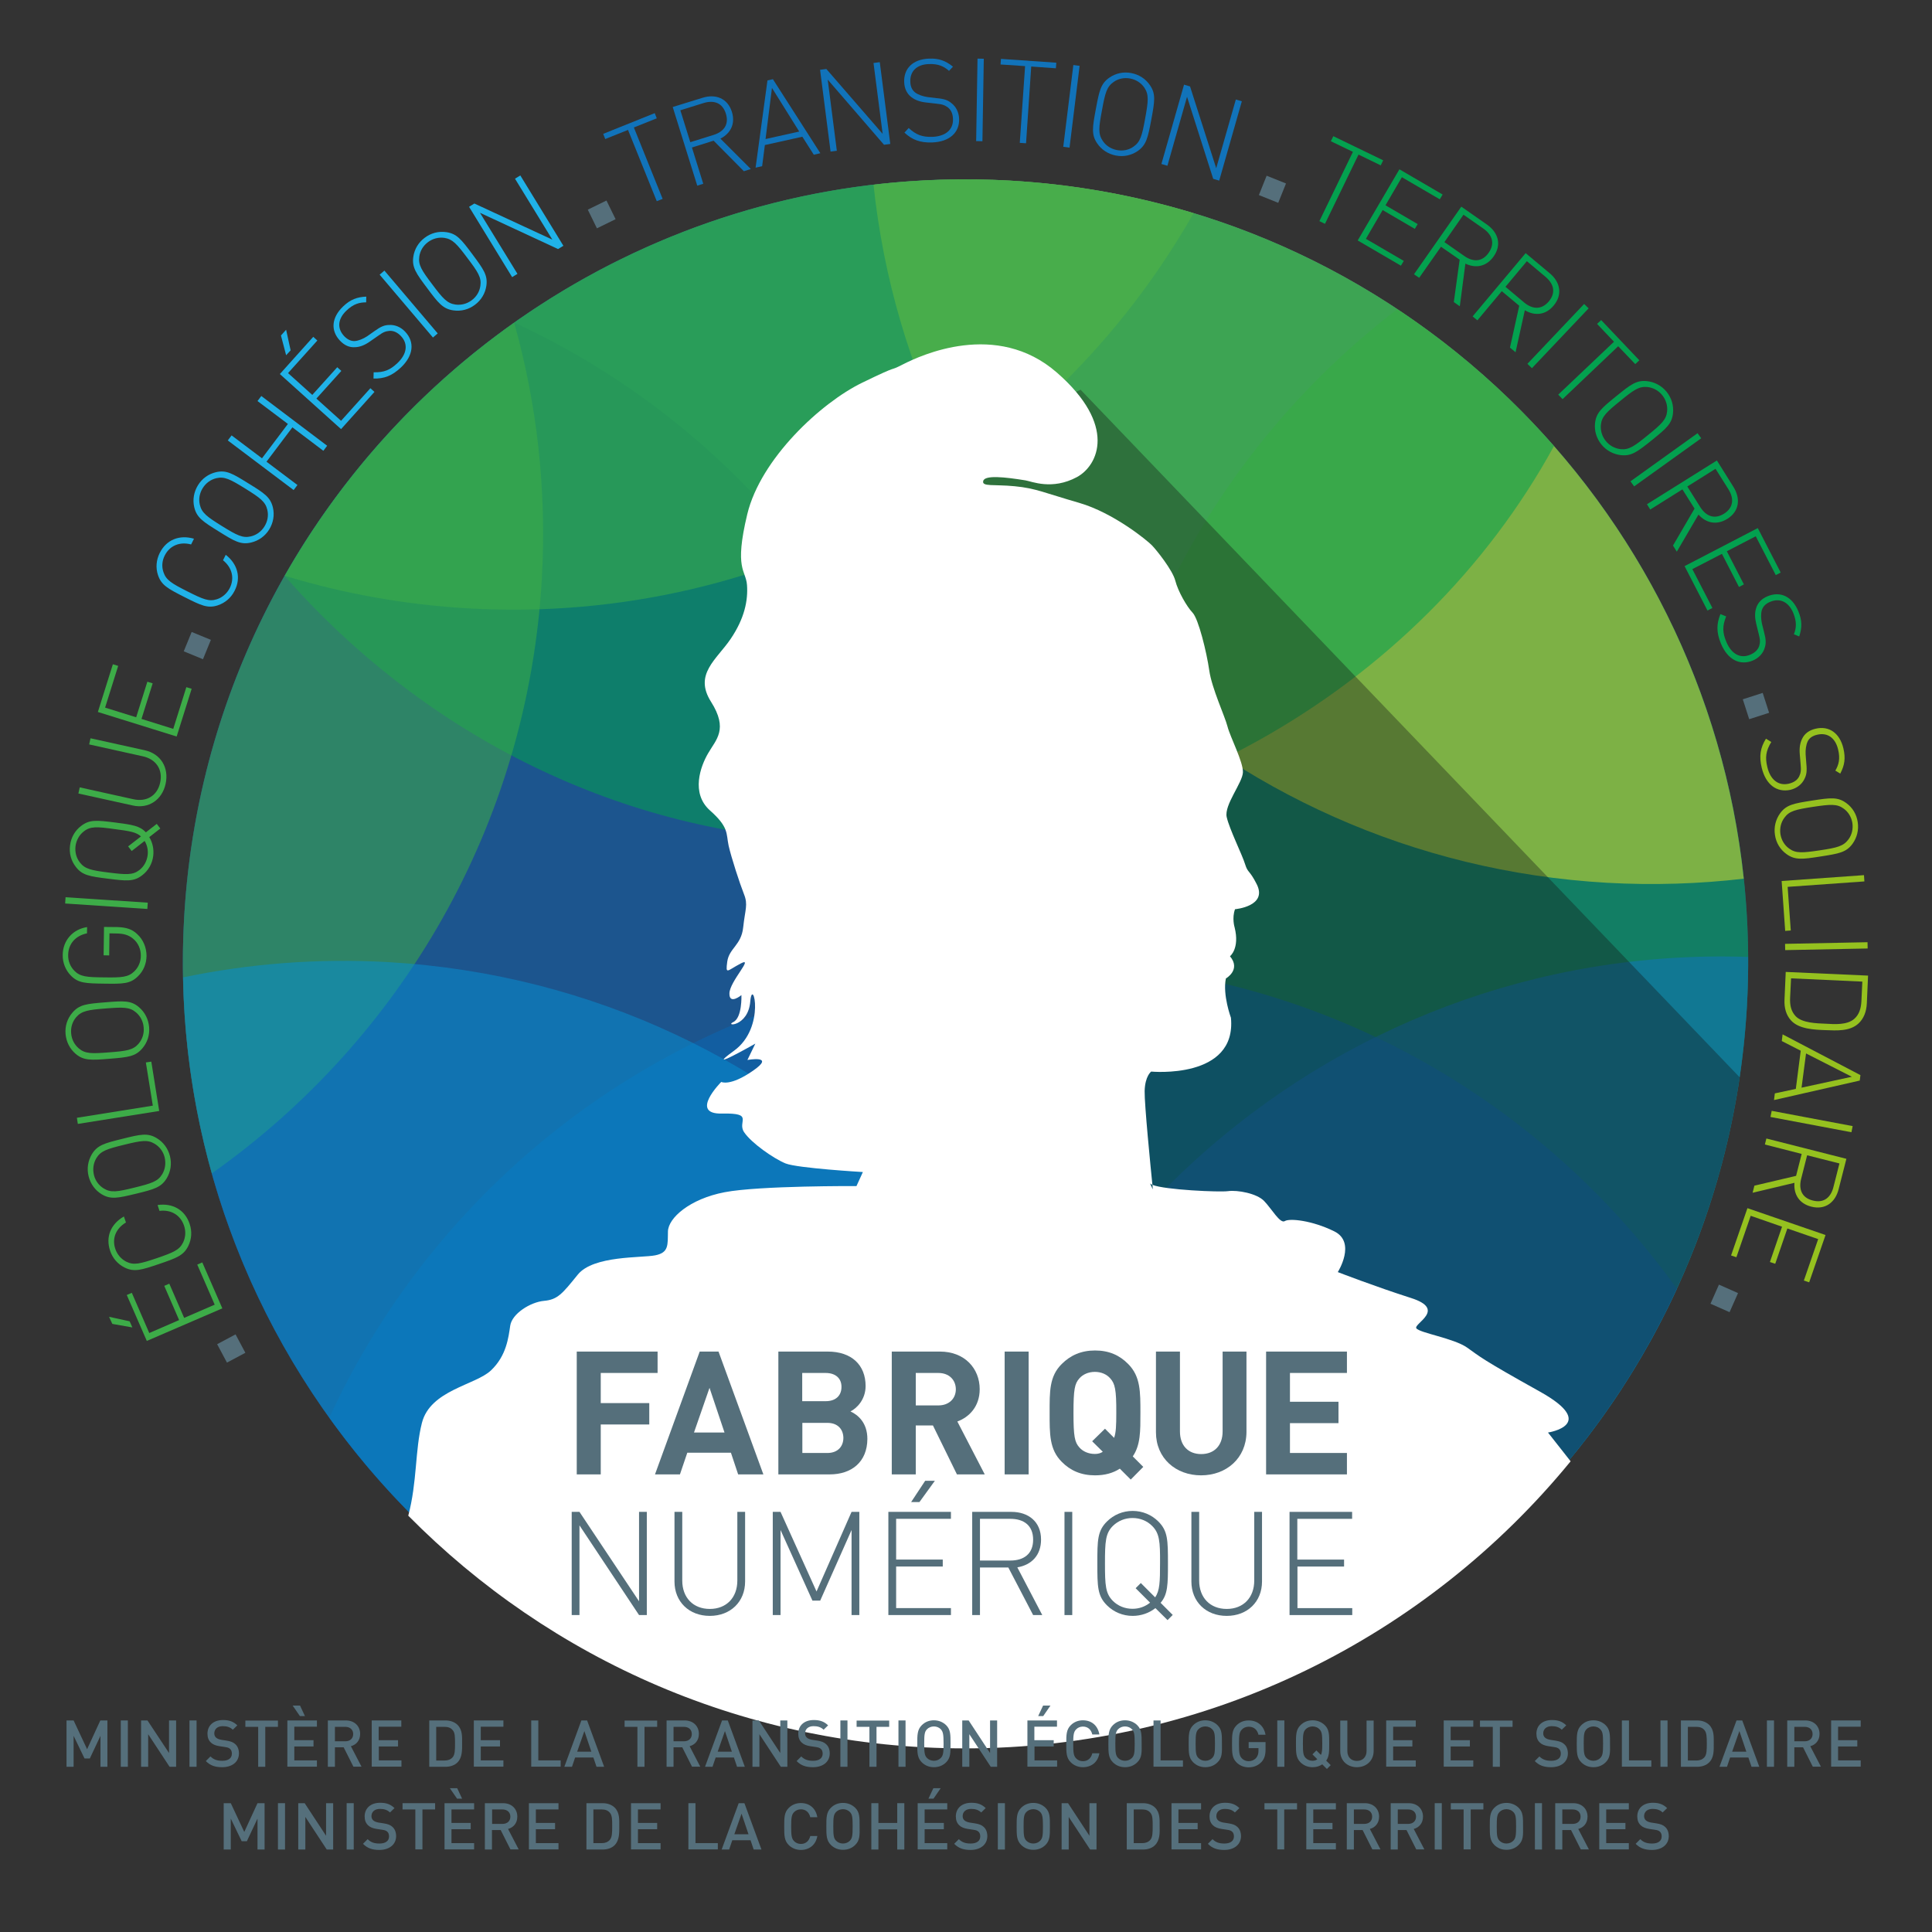 <?xml version="1.0" encoding="utf-8"?>
<!-- Generator: Adobe Illustrator 22.0.1, SVG Export Plug-In . SVG Version: 6.00 Build 0)  -->
<svg version="1.1" xmlns="http://www.w3.org/2000/svg" xmlns:xlink="http://www.w3.org/1999/xlink" x="0px" y="0px"
	 viewBox="0 0 1417.3 1417.3" style="enable-background:new 0 0 1417.3 1417.3;" xml:space="preserve">
<rect x="0" y="0" width="1417.3" height="1417.3" fill="#333333" stroke="none"/>
<style type="text/css">
	.st0{display:none;}
	.st1{display:inline;fill:none;stroke:#000000;stroke-width:1.017;stroke-miterlimit:10;}
	.st2{fill:#556F7B;}
	.st3{fill:#3DAC48;}
	.st4{fill:#20B2E8;}
	.st5{fill:#1173BA;}
	.st6{fill:#03A14F;}
	.st7{fill:#95C11F;}
	.st8{opacity:0.55;fill-rule:evenodd;clip-rule:evenodd;fill:#169BD8;}
	.st9{opacity:0.55;fill-rule:evenodd;clip-rule:evenodd;fill:#16428E;}
	.st10{opacity:0.55;fill-rule:evenodd;clip-rule:evenodd;fill:#048D42;}
	.st11{opacity:0.55;fill-rule:evenodd;clip-rule:evenodd;fill:#83BD45;}
	.st12{opacity:0.55;fill-rule:evenodd;clip-rule:evenodd;fill:#0A67B1;}
	.st13{opacity:0.55;fill-rule:evenodd;clip-rule:evenodd;fill:#D5DA2C;}
	.st14{opacity:0.55;fill-rule:evenodd;clip-rule:evenodd;fill:#03A14F;}
	.st15{opacity:0.55;fill-rule:evenodd;clip-rule:evenodd;fill:#3DAC48;}
	.st16{opacity:0.55;fill-rule:evenodd;clip-rule:evenodd;fill:#1173BA;}
	.st17{opacity:0.55;fill-rule:evenodd;clip-rule:evenodd;fill:#088CCD;}
	.st18{opacity:0.35;fill-rule:evenodd;clip-rule:evenodd;fill:#121212;}
	.st19{fill:#FFFFFF;}
</style>
<g id="forme_de_découpe" class="st0">
	<path class="st1" d="M1365.2,1417.3c28.2,0,51.1-22.9,51.1-51.1v-128c0-28.2-22.9-51.1-51.1-51.1H1224
		c117.8-126.1,189.9-295.3,189.9-481.5C1413.8,315.9,1097.9,0,708.2,0S2.6,315.9,2.6,705.6c0,186.1,72.1,355.4,189.9,481.5H51.1
		c-28.2,0-51.1,22.9-51.1,51.1v128c0,28.2,22.9,51.1,51.1,51.1H1365.2z"/>
</g>
<g id="logo_vecto">
	<g>
		<path class="st2" d="M180,992.4l-13.5,7.2l-7.2-13.5l13.5-7.2L180,992.4z"/>
		<path class="st3" d="M97.1,973.8l-14.7-2.6L80,966l15.1,3.3L97.1,973.8z M107.7,983.7L93,950l3.7-1.6l12.8,29.5l21.9-9.5
			l-10.9-25.1l3.7-1.6l10.9,25.1l22.4-9.7l-12.8-29.4l3.7-1.6l14.7,33.7L107.7,983.7z"/>
		<path class="st3" d="M139.1,897.8c1.9,5.5,1.5,11.2-1,16.3c-3.5,7-8.6,8.8-21.5,13.2c-13,4.4-18.1,6-25.1,2.6
			c-5.1-2.5-8.9-6.9-10.7-12.3c-3.5-10.3,0.5-19.7,10.1-25.2l1.5,4.4c-7.4,4.4-10.4,11.7-7.8,19.4c1.4,4.1,4.2,7.4,8.1,9.4
			c5.5,2.7,10.1,1.5,22.3-2.6c12.2-4.2,16.6-6,19.3-11.5c1.9-3.9,2.1-8.3,0.7-12.4c-2.6-7.7-9.5-11.9-18-10.8l-1.4-4.3
			C126.7,882.4,135.7,887.6,139.1,897.8z"/>
		<path class="st3" d="M115.1,835c4.8,2.9,8.2,7.6,9.6,13.2c1.4,5.6,0.5,11.3-2.4,16.2c-4.1,6.7-9.3,8.1-22.5,11.3
			c-13.3,3.2-18.5,4.4-25.2,0.4c-4.8-2.9-8.2-7.6-9.6-13.2c-1.4-5.6-0.5-11.3,2.4-16.2c4.1-6.7,9.2-8,22.5-11.3
			C103.1,832.1,108.4,830.9,115.1,835z M70.7,849.6c-2.2,3.7-2.8,8-1.8,12.3c1,4.2,3.6,7.8,7.3,10c5.2,3.2,9.9,2.4,22.5-0.7
			c12.5-3.1,17.1-4.5,20.3-9.8c2.2-3.7,2.8-8,1.8-12.3c-1-4.2-3.6-7.8-7.3-10c-5.2-3.2-9.9-2.4-22.5,0.7
			C78.4,842.9,73.9,844.3,70.7,849.6z"/>
		<path class="st3" d="M57.1,824.5l-0.7-4.5l55.7-8.9l-5.1-31.7l4-0.6l5.8,36.2L57.1,824.5z"/>
		<path class="st3" d="M102,738.9c4.3,3.7,6.9,8.8,7.4,14.6c0.5,5.8-1.3,11.3-5,15.6c-5.1,6-10.5,6.5-24,7.6
			c-13.6,1.1-19,1.4-24.9-3.6c-4.3-3.7-6.9-8.8-7.4-14.6c-0.5-5.8,1.3-11.3,5-15.6c5.1-6,10.4-6.5,24-7.6
			C90.6,734.2,96.1,733.8,102,738.9z M55.9,746.2c-2.8,3.3-4.1,7.5-3.7,11.8c0.3,4.3,2.3,8.3,5.6,11.1c4.7,4,9.4,3.9,22.3,2.9
			c12.9-1,17.6-1.7,21.6-6.4c2.8-3.3,4.1-7.5,3.7-11.8c-0.3-4.3-2.3-8.3-5.6-11.1c-4.7-4-9.4-3.9-22.3-2.9S59.9,741.6,55.9,746.2z"
			/>
		<path class="st3" d="M100.7,685.3c4.4,4,6.8,9.9,6.8,16c-0.1,5.8-2.3,11.1-6.4,15c-5.6,5.5-11,5.5-24.6,5.3
			c-13.7-0.2-19-0.3-24.5-5.9c-3.9-4-6.1-9.4-6-15.2c0.1-10.5,7.3-18.8,17.9-20.4l-0.1,4.6c-8.4,1.7-13.7,7.7-13.8,15.9
			c-0.1,4.3,1.5,8.4,4.5,11.5c4.3,4.4,9,4.8,21.9,4.9c12.9,0.2,17.7-0.1,22.1-4.4c3.1-3,4.8-7.1,4.8-11.4c0.1-4.8-1.9-9.5-5.7-12.6
			c-3.3-2.7-6.8-3.7-11.9-3.8l-5.4-0.1l-0.2,16.2l-4.1-0.1l0.3-20.8l9.9,0.1C92.5,680.3,96.9,681.6,100.7,685.3z"/>
		<path class="st3" d="M47.8,662.8l0.3-4.6l60.3,4l-0.3,4.6L47.8,662.8z"/>
		<path class="st3" d="M109.5,614.1c2.5,4.1,3.5,9,2.9,13.8c-0.7,5.7-3.6,10.8-8.1,14.2c-6.2,4.8-11.6,4.2-25.1,2.5
			c-13.6-1.7-18.9-2.5-23.6-8.7c-3.5-4.5-5-10.1-4.2-15.8c0.7-5.7,3.6-10.8,8.1-14.2c6.2-4.8,11.5-4.2,25.1-2.5
			c12.3,1.6,18,2.4,22.4,7.2l8-6.2l2.6,3.4L109.5,614.1z M61.5,609.9c-3.4,2.6-5.5,6.5-6.1,10.8c-0.5,4.3,0.5,8.5,3.2,12
			c3.7,4.8,8.4,5.8,21.2,7.4c12.8,1.6,17.6,1.9,22.4-1.8c3.4-2.6,5.5-6.5,6.1-10.8c0.5-3.8-0.3-7.4-2.2-10.6l-9.5,7.4l-2.6-3.4
			l9.4-7.3c-3.4-3.2-8.6-4-19.4-5.4C71.1,606.4,66.3,606.1,61.5,609.9z"/>
		<path class="st3" d="M121.5,575c-2.6,11.9-12.6,18.5-24.1,15.9l-39.9-8.8l1-4.5l39.3,8.7c9.8,2.2,17.6-2.6,19.7-12.2
			c2.1-9.5-3-17.2-12.8-19.3l-39.3-8.7l1-4.5l39.9,8.8C117.9,553,124.1,563.1,121.5,575z"/>
		<path class="st3" d="M71.8,522.3l11-35l3.9,1.2l-9.6,30.6l22.8,7.1l8.2-26.1l3.9,1.2l-8.2,26.1l23.3,7.3l9.6-30.6l3.9,1.2l-11,35
			L71.8,522.3z"/>
		<path class="st2" d="M148.9,483.6l-14.1-5.8l5.8-14.2l14.1,5.8L148.9,483.6z"/>
		<path class="st4" d="M172.1,433.4c-2.6,5.2-7,8.9-12.4,10.7c-7.4,2.4-12.3,0-24.4-6.1c-12.2-6.2-16.9-8.7-19.4-16.1
			c-1.8-5.4-1.3-11.1,1.3-16.3c4.9-9.7,14.4-13.5,25.1-10.4l-2.1,4.2c-8.3-2.2-15.6,0.8-19.3,8c-2,3.9-2.4,8.2-1,12.3
			c1.9,5.8,6,8.3,17.5,14.1c11.5,5.8,15.9,7.7,21.7,5.8c4.1-1.3,7.4-4.3,9.4-8.1c3.7-7.3,1.8-15.1-4.9-20.5l2-4
			C174.4,413.8,177,423.9,172.1,433.4z"/>
		<path class="st4" d="M200.2,372.3c1.3,5.5,0.3,11.2-2.7,16.1c-3,4.9-7.8,8.3-13.3,9.6c-7.6,1.8-12.3-1-23.8-8.2
			c-11.6-7.2-16.1-10.1-17.9-17.7c-1.3-5.5-0.3-11.2,2.7-16.1c3-4.9,7.7-8.3,13.2-9.6c7.6-1.8,12.2,1,23.8,8.2
			C193.8,361.7,198.4,364.7,200.2,372.3z M158.7,350.8c-4.2,1-7.7,3.6-10,7.3c-2.3,3.7-3.1,8-2.1,12.2c1.4,6,5.3,8.8,16.2,15.6
			c11,6.8,15.2,9,21.2,7.6c4.2-1,7.7-3.6,10-7.3c2.3-3.7,3.1-8,2.1-12.2c-1.4-6-5.3-8.8-16.2-15.6
			C168.9,351.6,164.7,349.4,158.7,350.8z"/>
		<path class="st4" d="M214.5,313.5l-19,25.2l22.7,17.1l-2.8,3.7l-48.3-36.4l2.8-3.7l22.3,16.8l19-25.2l-22.3-16.8l2.8-3.7L240,327
			l-2.8,3.7L214.5,313.5z"/>
		<path class="st4" d="M205.3,274.4l24.5-27.3l3,2.7l-21.5,23.9l17.8,16l18.3-20.3l3,2.7l-18.3,20.3l18.1,16.3l21.5-23.9l3,2.7
			l-24.5,27.3L205.3,274.4z M209.9,260.6l-3.8-14.5l3.8-4.2l3.3,15.1L209.9,260.6z"/>
		<path class="st4" d="M294.1,269.6c-6.5,6.1-12.3,8.3-20.1,8.1l0.1-4.6c7.7,0.2,12.1-1.7,17.4-6.7c7-6.6,8.1-14,2.7-19.8
			c-2.5-2.6-5.2-4-8.3-3.9c-2.9,0.3-4.5,0.7-8.6,3.7l-5.9,4.1c-3.8,2.7-7.4,4.1-10.9,4.2c-4.1,0.3-7.8-1.3-11.1-4.8
			c-7-7.4-6.2-16.9,2.2-25c5.4-5.2,10.3-7,17.1-7.3l-0.1,4.2c-4.9,0-9.3,1.1-14.5,6.1c-6.4,6.1-6.9,13.1-1.6,18.7
			c2.4,2.5,5,3.7,7.7,3.6c2.8-0.2,6.2-1.6,9.1-3.5l5.4-3.8c4.7-3.4,7.3-4.4,10.6-4.5c4.3-0.3,8.6,1.4,11.9,4.9
			C304.4,250.9,303.3,260.9,294.1,269.6z"/>
		<path class="st4" d="M278.5,201.5l3.5-3l39.1,46.1l-3.5,3L278.5,201.5z"/>
		<path class="st4" d="M356.8,209.6c-0.8,5.6-3.8,10.6-8.4,14c-4.6,3.5-10.2,4.9-15.8,4.1c-7.7-1.1-11.1-5.4-19.2-16.3
			c-8.2-10.9-11.3-15.3-10.2-23c0.8-5.6,3.8-10.6,8.4-14c4.6-3.5,10.2-4.9,15.8-4.1c7.7,1.1,11,5.3,19.2,16.3
			C354.7,197.5,357.9,201.9,356.8,209.6z M326,174.5c-4.3-0.6-8.5,0.5-12,3.1c-3.5,2.6-5.8,6.3-6.4,10.6c-0.9,6.1,1.7,10.1,9.5,20.4
			c7.7,10.3,10.9,13.9,16.9,14.8c4.3,0.6,8.5-0.5,12-3.1c3.5-2.6,5.8-6.3,6.4-10.6c0.9-6.1-1.7-10.1-9.5-20.4
			C335.2,179,332,175.4,326,174.5z"/>
		<path class="st4" d="M352.1,156.1l27.5,44.8l-3.9,2.4l-31.6-51.6l3.9-2.4l57.2,26.5l-27.4-44.7l3.9-2.4l31.6,51.6l-3.9,2.4
			L352.1,156.1z"/>
		<path class="st2" d="M437.9,167.5l-6.7-13.7l13.7-6.7l6.7,13.7L437.9,167.5z"/>
		<path class="st5" d="M486.1,145.9l-4.3,1.7l-21.1-52.3L444,102l-1.5-3.8L480.3,83l1.5,3.8L465,93.5L486.1,145.9z"/>
		<path class="st5" d="M523.5,103.2l-15.9,5l8.3,26.6l-4.4,1.4l-18-57.7l22-6.8c9.4-2.9,18.2,0.3,21.4,10.3
			c2.7,8.7-0.8,15.8-8.4,19.7l22.3,22.3l-5.1,1.6L523.5,103.2z M516.1,75.6l-17,5.3l7.3,23.4l17-5.3c7.5-2.3,11.6-7.6,9.1-15.6
			C530,75.3,523.6,73.3,516.1,75.6z"/>
		<path class="st5" d="M588.6,100.3l-27.5,6.1l-2,15.5l-4.8,1.1L563,59l4-0.9l34.8,54.3l-4.8,1.1L588.6,100.3z M561.6,102l24.7-5.5
			l-20-32L561.6,102z"/>
		<path class="st5" d="M607.2,58.4l6.7,52.2l-4.6,0.6l-7.7-60l4.6-0.6l41.3,47.6l-6.7-52l4.6-0.6l7.7,60l-4.6,0.6L607.2,58.4z"/>
		<path class="st5" d="M683.9,104.5c-8.9,0.3-14.7-1.9-20.4-7.2l3.1-3.4c5.6,5.2,10.2,6.7,17.4,6.5c9.6-0.4,15.4-5.2,15.1-13.1
			c-0.1-3.7-1.3-6.5-3.6-8.4c-2.4-1.7-3.8-2.4-8.9-2.9l-7.1-0.8c-4.6-0.5-8.2-1.8-11-4c-3.2-2.5-5-6.2-5.2-10.9
			c-0.4-10.2,6.5-16.8,18.1-17.3c7.5-0.3,12.3,1.6,17.7,5.9l-2.9,3.1c-3.7-3.3-7.8-5.3-14.9-5c-8.8,0.3-13.8,5.3-13.5,13
			c0.1,3.5,1.3,6.1,3.5,7.8c2.2,1.7,5.7,2.9,9.1,3.4l6.6,0.8c5.7,0.5,8.4,1.5,10.9,3.6c3.4,2.6,5.5,6.7,5.7,11.5
			C704,97.2,696.6,104,683.9,104.5z"/>
		<path class="st5" d="M717.1,43l4.6,0.1l-1,60.5l-4.6-0.1L717.1,43z"/>
		<path class="st5" d="M752.7,105.1l-4.6-0.3l3.9-56.3l-18-1.2l0.3-4.1l40.6,2.8l-0.3,4.1l-18.1-1.3L752.7,105.1z"/>
		<path class="st5" d="M787.4,47.7l4.6,0.6l-7.4,60l-4.6-0.6L787.4,47.7z"/>
		<path class="st5" d="M834.6,110.8c-4.7,3.2-10.3,4.4-16,3.3c-5.7-1.1-10.5-4.2-13.7-8.9c-4.4-6.4-3.5-11.8-1-25.2
			c2.5-13.4,3.6-18.7,10-23.1c4.7-3.2,10.3-4.4,16-3.3c5.7,1.1,10.5,4.2,13.7,8.9c4.4,6.4,3.5,11.7,1,25.2
			C842.1,101,841,106.3,834.6,110.8z M839.5,64.3c-2.5-3.6-6.2-5.9-10.4-6.7c-4.3-0.8-8.6,0-12.1,2.5c-5.1,3.5-6.3,8.1-8.6,20.8
			c-2.4,12.7-2.9,17.4,0.6,22.5c2.4,3.6,6.2,5.9,10.4,6.7c4.3,0.8,8.6,0,12.1-2.5c5.1-3.5,6.3-8.1,8.6-20.8
			C842.4,74.1,842.9,69.4,839.5,64.3z"/>
		<path class="st5" d="M870.8,71l-14.4,50.6l-4.4-1.3l16.6-58.2l4.4,1.3l19.2,60L906.6,73l4.4,1.3l-16.6,58.2l-4.4-1.3L870.8,71z"/>
		<path class="st2" d="M923.5,143.1l5.7-14.2l14.2,5.7l-5.7,14.2L923.5,143.1z"/>
		<path class="st6" d="M972,164.2l-4.1-2l24.6-50.8l-16.2-7.8l1.8-3.7l36.6,17.7l-1.8,3.7l-16.3-7.9L972,164.2z"/>
		<path class="st6" d="M1026.6,124.2l31.7,18.5l-2.1,3.5l-27.8-16.2l-12,20.6l23.6,13.8l-2.1,3.5l-23.6-13.8l-12.3,21.1l27.8,16.2
			l-2.1,3.5l-31.7-18.5L1026.6,124.2z"/>
		<path class="st6" d="M1070.8,190.5l-13.7-9.5l-16,22.8l-3.8-2.6l34.7-49.6l18.9,13.2c8.1,5.7,10.9,14.6,4.9,23.2
			c-5.2,7.5-13,9.1-20.8,5.4l-4.1,31.3l-4.4-3.1L1070.8,190.5z M1088.2,167.7l-14.6-10.2l-14,20.1l14.6,10.2
			c6.4,4.5,13.1,4.5,17.9-2.4C1096.9,178.5,1094.6,172.2,1088.2,167.7z"/>
		<path class="st6" d="M1114.5,224.3l-12.8-10.7l-17.9,21.4l-3.5-2.9l38.9-46.4l17.7,14.8c7.6,6.3,9.6,15.5,2.9,23.6
			c-5.8,7-13.7,7.9-21.2,3.5l-6.8,30.8l-4.1-3.4L1114.5,224.3z M1133.8,203.1l-13.7-11.5l-15.7,18.8l13.7,11.5
			c6,5,12.7,5.6,18.1-0.8C1141.6,214.6,1139.8,208.2,1133.8,203.1z"/>
		<path class="st6" d="M1162.1,223l3.3,3.2l-41.6,43.9l-3.3-3.2L1162.1,223z"/>
		<path class="st6" d="M1146.3,292.8l-3.2-3.3l40.9-38.8l-12.4-13.1l3-2.8l28,29.5l-3,2.8l-12.5-13.1L1146.3,292.8z"/>
		<path class="st6" d="M1189.2,333.9c-5.6-0.6-10.7-3.3-14.4-7.8c-3.6-4.5-5.3-10-4.7-15.6c0.8-7.8,5-11.3,15.5-19.8
			c10.6-8.6,14.8-11.9,22.6-11.1c5.6,0.6,10.7,3.3,14.4,7.8c3.6,4.5,5.3,10,4.7,15.7c-0.8,7.8-4.9,11.2-15.5,19.8
			C1201.2,331.4,1196.9,334.7,1189.2,333.9z M1223,301.7c0.4-4.3-0.9-8.5-3.6-11.8c-2.7-3.4-6.6-5.5-10.9-6c-6.1-0.6-10,2.1-20,10.3
			c-10,8.1-13.5,11.4-14.1,17.5c-0.4,4.3,0.9,8.5,3.6,11.8c2.7,3.4,6.6,5.5,10.9,6c6.1,0.6,10-2.1,20-10.3
			C1218.9,311.1,1222.4,307.8,1223,301.7z"/>
		<path class="st6" d="M1245.3,317.8l2.7,3.7l-49.2,35.3l-2.7-3.7L1245.3,317.8z"/>
		<path class="st6" d="M1243.1,373.1l-8.9-14.1l-23.6,14.8l-2.4-3.9l51.3-32.1l12.2,19.5c5.2,8.4,4.4,17.7-4.5,23.3
			c-7.7,4.8-15.5,3.3-21.2-3.1l-15.9,27.2l-2.8-4.5L1243.1,373.1z M1268,359l-9.5-15.1l-20.7,13l9.5,15.1c4.2,6.6,10.3,9.3,17.5,4.8
			C1271.8,372.3,1272.1,365.6,1268,359z"/>
		<path class="st6" d="M1289.5,387.4l16.8,32.6l-3.6,1.9l-14.7-28.5l-21.2,11l12.5,24.3l-3.6,1.9l-12.5-24.3l-21.7,11.2l14.7,28.5
			l-3.6,1.9l-16.8-32.6L1289.5,387.4z"/>
		<path class="st6" d="M1262.5,472.2c-3.4-8.2-3.4-14.4-0.4-21.7l4.2,1.7c-2.9,7.1-2.7,11.9,0.1,18.6c3.7,8.9,10.2,12.6,17.5,9.5
			c3.4-1.4,5.6-3.5,6.6-6.3c0.8-2.8,0.9-4.4-0.4-9.3l-1.7-6.9c-1.1-4.5-1.2-8.3-0.1-11.7c1.2-3.9,4-6.9,8.4-8.7
			c9.4-3.9,18,0.2,22.5,10.9c2.9,6.9,2.8,12.1,0.7,18.6l-3.9-1.6c1.8-4.6,2.2-9.1-0.5-15.7c-3.4-8.1-9.8-11.1-16.9-8.1
			c-3.2,1.3-5.2,3.3-6.1,6c-0.8,2.6-0.7,6.4,0,9.8l1.6,6.4c1.5,5.5,1.5,8.4,0.5,11.5c-1.2,4.1-4.3,7.5-8.8,9.4
			C1276.3,488.5,1267.4,483.9,1262.5,472.2z"/>
		<path class="st2" d="M1278.5,513l14.6-4.7l4.7,14.6l-14.6,4.7L1278.5,513z"/>
		<path class="st7" d="M1292.4,563.3c-2.1-8.7-1-14.8,3.1-21.4l3.9,2.4c-4,6.6-4.6,11.3-2.9,18.4c2.2,9.3,8.1,14,15.8,12.2
			c3.6-0.9,6.1-2.5,7.5-5.2c1.2-2.6,1.6-4.2,1.1-9.3l-0.6-7.1c-0.4-4.6,0.2-8.4,1.8-11.5c1.8-3.7,5.1-6.1,9.7-7.2
			c9.9-2.4,17.8,3.1,20.5,14.4c1.7,7.3,0.9,12.4-2.3,18.5l-3.6-2.2c2.5-4.3,3.7-8.7,2-15.6c-2.1-8.6-7.9-12.5-15.4-10.7
			c-3.4,0.8-5.7,2.4-6.9,4.9c-1.2,2.5-1.7,6.2-1.5,9.6l0.5,6.6c0.6,5.7,0.1,8.5-1.4,11.4c-1.9,3.9-5.5,6.7-10.2,7.9
			C1303.4,581.6,1295.4,575.6,1292.4,563.3z"/>
		<path class="st7" d="M1310.5,626.5c-4.6-3.3-7.6-8.3-8.4-14c-0.9-5.7,0.5-11.3,3.8-15.9c4.6-6.3,10-7.2,23.4-9.3
			c13.5-2.1,18.8-2.8,25.1,1.8c4.6,3.3,7.6,8.3,8.4,14c0.9,5.7-0.5,11.3-3.8,15.9c-4.6,6.3-9.9,7.2-23.4,9.3
			C1322.2,630.4,1316.8,631.1,1310.5,626.5z M1356,615.8c2.6-3.5,3.5-7.8,2.9-12c-0.7-4.3-2.9-8.1-6.4-10.6
			c-4.9-3.6-9.7-3.2-22.5-1.3c-12.8,2-17.4,3-21,8c-2.6,3.5-3.5,7.8-2.9,12c0.7,4.3,2.9,8.1,6.4,10.6c4.9,3.6,9.7,3.2,22.5,1.3
			S1352.4,620.7,1356,615.8z"/>
		<path class="st7" d="M1367.4,642l0.3,4.6l-56.3,4l2.3,32l-4.1,0.3l-2.6-36.6L1367.4,642z"/>
		<path class="st7" d="M1370,691.2l0.1,4.6l-60.5,1.2l-0.1-4.6L1370,691.2z"/>
		<path class="st7" d="M1313.9,748.6c-3.5-3.8-5.1-9-4.8-15.3l0.9-20.3l60.4,2.7l-0.9,20.3c-0.3,6.4-2.4,11.4-6.2,14.9
			c-6.4,5.8-16,5.1-24.1,4.8S1319.7,755,1313.9,748.6z M1360.2,747.5c3.8-3.3,5-7.9,5.3-12.8l0.7-14.6l-52.3-2.4l-0.7,14.6
			c-0.2,4.8,0.6,9.5,4.1,13.2c4.8,5,15.3,5.2,22.1,5.5C1346.1,751.4,1354.9,752,1360.2,747.5z"/>
		<path class="st7" d="M1317.4,798.8l3.6-28l-13.9-7.1l0.6-4.9l57.1,29.9l-0.5,4l-62.9,14.3l0.6-4.9L1317.4,798.8z M1324.9,772.8
			l-3.3,25.1l36.9-8L1324.9,772.8z"/>
		<path class="st7" d="M1359.1,826.1l-0.9,4.5l-59.4-11.2l0.9-4.5L1359.1,826.1z"/>
		<path class="st7" d="M1317.6,862.6l4.1-16.1l-27-6.9l1.1-4.4l58.7,14.9l-5.7,22.3c-2.4,9.6-9.8,15.4-20,12.8
			c-8.8-2.2-13.1-8.9-12.4-17.5l-30.7,7.3l1.3-5.2L1317.6,862.6z M1345,870.8l4.4-17.3l-23.7-6l-4.4,17.3
			c-1.9,7.6,0.4,13.9,8.6,15.9C1338,882.8,1343.1,878.4,1345,870.8z"/>
		<path class="st7" d="M1339.2,906l-12,34.7l-3.9-1.3l10.5-30.4l-22.6-7.8l-8.9,25.9l-3.9-1.3l8.9-25.9l-23-8l-10.5,30.4l-3.9-1.3
			l12-34.7L1339.2,906z"/>
		<path class="st2" d="M1261,942.4l14,6.2l-6.2,14l-14-6.2L1261,942.4z"/>
	</g>
	<g>
		<path id="XMLID_22_" class="st8" d="M135.1,672.9c18.1-316.6,289.4-558.5,606-540.4c316.6,18.1,558.5,289.4,540.4,606
			c-18.1,316.6-289.4,558.5-606,540.4C359,1260.8,117,989.5,135.1,672.9L135.1,672.9z"/>
		<path id="XMLID_21_" class="st9" d="M377.3,236.7c207.8,96,346.3,311.8,332.4,554.2c-10.4,181.7-104.2,338.8-242.1,436.3
			c-207.8-96-346.3-311.8-332.5-554.2C145.5,491.2,239.3,334.1,377.3,236.7L377.3,236.7z"/>
		<path id="XMLID_20_" class="st10" d="M800.5,650.2c10-173.9,96.3-325.3,224.6-423.4c164.6,109.1,268.4,300.3,256.4,511.6
			c-10,173.9-96.3,325.3-224.6,423.4C892.3,1052.8,788.5,861.6,800.5,650.2L800.5,650.2z"/>
		<path id="XMLID_19_" class="st11" d="M875.6,156.4C771.2,340.2,568.8,459.2,343.4,446.3c-46.7-2.7-91.7-10.9-134.5-23.9
			c104.5-183.9,306.9-302.8,532.3-289.9C787.8,135.2,832.8,143.4,875.6,156.4L875.6,156.4z"/>
		<path id="XMLID_18_" class="st12" d="M241.6,1040c95.8-208.3,311.9-347.2,554.6-333.4c180.3,10.3,336.3,102.8,434,238.9
			c-95.8,208.3-311.9,347.2-554.6,333.3C495.3,1268.6,339.2,1176.1,241.6,1040L241.6,1040z"/>
		<path id="XMLID_17_" class="st13" d="M1279.2,644.6c-32.7,3.8-66.2,4.9-100.3,3c-284.7-16.3-509.1-237.5-538.1-512.1
			c32.7-3.8,66.2-4.9,100.3-3C1025.9,148.8,1250.2,370,1279.2,644.6L1279.2,644.6z"/>
		<path id="XMLID_16_" class="st14" d="M1140,327.2c-98.2,179.5-302.5,299.8-532.3,290c-160.1-6.8-300.9-83-398.9-194.7
			c104.4-183.9,306.9-302.9,532.3-290C901.1,141.7,1042,215.5,1140,327.2L1140,327.2z"/>
		<path id="XMLID_15_" class="st15" d="M377.2,236.7c16.7,59.5,24,122.7,20.3,187.9c-10.4,181.7-104.2,338.8-242.1,436.2
			c-16.7-59.5-24-122.7-20.3-187.9C145.5,491.2,239.3,334.2,377.2,236.7L377.2,236.7z"/>
		<path id="XMLID_14_" class="st16" d="M689.9,1243c17.9-312.1,281.8-551.6,592.5-541c0.1,12.1-0.2,24.2-0.9,36.4
			c-17.9,312.1-281.8,551.6-592.5,541C688.9,1267.4,689.2,1255.3,689.9,1243L689.9,1243z"/>
		<path id="XMLID_13_" class="st17" d="M134.3,717c48.4-10.1,98.8-14.1,150.5-11.2c301.8,17.3,535.7,264.6,541.2,561.9
			c-48.4,10.1-98.8,14.1-150.5,11.2C373.8,1261.6,139.8,1014.3,134.3,717L134.3,717z"/>
		<path id="XMLID_12_" class="st18" d="M1276.2,790.3c-32.6,220.5-190.5,400.2-399.1,464.3l-397-263.8c0,0,170.5-106.1,181.1-135.3
			c10.6-29.2-125.7-445.3-88.1-465.1c37.6-19.8,219.6-104.5,219.6-104.5L1276.2,790.3z"/>
	</g>
	<path class="st19" d="M707.9,1282.6c179.1,0,339-82,444.3-210.6c-9.6-12.2-16.6-21.1-16.6-21.1s37.7-5.7-5.9-30
		c-43.6-24.3-43.6-25.4-53.4-32.3c-9.8-6.9-35.1-10.8-37.3-14.2c-2.1-3.4,22.5-13.8-3.9-22.2c-26.3-8.4-53.7-19-53.7-19
		s13.8-21.8-2.6-29.9c-16.4-8.1-32.9-9.7-36.3-7.5c-3.4,2.1-9.7-9.1-15.1-14.7c-5.4-5.7-19.7-8.2-26.4-7.3c-6,0.9-46.5-0.9-55.6-4.6
		c0.2,2.1,0.3,3.3,0.3,3.3l-2.1-4.5c0.2,0.4,0.8,0.8,1.8,1.2c-1.3-12.7-5.9-59.3-5.7-68.8c0.3-11.1,4.8-14.3,4.8-14.3
		s62.9,6,58.5-39.5c0,0-6.2-16.7-3.7-28.8c0,0,11.3-6.4,3-16.3c0,0,7.3-5.6,3.4-21.2c0,0-2.1-6.7,0.3-13.3c0,0,24.2-2.1,15.9-18.4
		c-5.4-10.7-6.4-7.9-8.5-14.6c-2-6.7-11.5-25.7-13.5-34.6c-2-8.9,11.7-25.2,11.9-32.9c0.2-7.7-9.3-25.7-11.3-33.5
		c-2-7.8-11.5-27.9-13.4-41.2c-1.9-13.3-7.9-37.8-12.2-42.3c-4.3-4.5-10.7-15.7-12.7-23.5c-2-7.8-13.8-22.5-17.1-25.9
		c-3.2-3.4-28.2-23.9-53.4-31.2c-25.3-7.3-31.8-10.7-47.3-12.2c-15.4-1.5-24.3,0.5-23.1-3.9c1.2-4.4,15.6-2.9,31-0.4
		c4.4,0.7,19.5,7.4,37.7-2.4c15.7-8.5,29.7-38-14.7-76.7c-44.4-38.7-100.3-12.4-112.7-6.1c-12.3,6.3,0-1.1-30.2,13.6
		c-30.2,14.7-74.4,55.7-84.2,96.4c-9.8,40.7-1,40.9-0.2,52c0.8,11.1-1.7,24.3-12,39.5c-10.3,15.2-27.2,25.9-14.4,46.1
		c12.8,20.2,3.7,27.7-2,37.6c-5.8,9.8-12.9,29.5,1.2,42.1c14.1,12.5,11.8,16.9,13.7,25.8c2,8.9,8.2,27.9,11.3,35.7
		c3.1,7.8,0.8,11.1-0.6,24.3c-1.4,13.2-10.3,15.2-11.7,25.2c-1.3,9.9-0.2,6.6,9.9,1.3c10.1-5.3-8.1,13.1-8.3,21.9
		c-0.2,8.8,8.8,1.3,8.8,1.3s0.7,16.6-6,19.8c-6.7,3.2,11,3.6,12.5-15.2c1.6-18.8,11.7,19.1-11.9,36.2c-23.6,17.1,15.6-5.2,15.6-5.2
		l-5.8,12c0,0,21.1-3.9,4.2,7.8c-16.9,11.8-23.4,8.3-23.4,8.3s-23.8,23.8,0.5,23.2c24.3-0.5,10.9,5.8,16.3,13.7
		c5.3,7.9,21.6,19.3,30.4,22.9c8.8,3.5,56.7,6.3,56.7,6.3l-4.7,10.3c0,0-71.2-0.4-96.7,4.5c-25.6,4.9-41.4,18.9-41.6,28.8
		c-0.2,9.9,0.7,15.5-9.3,17.5c-10,2-45.3,0-56.8,14.1c-11.4,14.1-14.8,18.4-24.8,19.3c-10,0.9-23.5,9.4-24.8,18.2
		c-1.3,8.8-2.8,22.1-14.1,32.8c-11.3,10.8-44.6,14.4-50.7,38.6c-5.1,20-3.4,43.2-10,68C403.7,1217.3,548.2,1282.6,707.9,1282.6z"/>
	<g>
		<g>
			<path class="st2" d="M425.1,1119v65.8h-5.7v-75.7h5.7l43.7,65.6v-65.6h5.7v75.7h-5.7L425.1,1119z"/>
			<path class="st2" d="M520.7,1185.4c-15.2,0-25.9-10.4-25.9-25.2v-51.1h5.7v50.4c0,12.5,8,20.8,20.2,20.8
				c12.2,0,20.2-8.3,20.2-20.8v-50.4h5.7v51.1C546.6,1175,535.9,1185.4,520.7,1185.4z"/>
			<path class="st2" d="M624.7,1122.4l-23,51.8H596l-23.4-51.8v62.4h-5.7v-75.7h5.7l26.4,58.4l25.7-58.4h5.7v75.7h-5.7V1122.4z"/>
			<path class="st2" d="M651.7,1109.1h45.9v5.1h-40.2v29.9h34.2v5.1h-34.2v30.5h40.2v5.1h-45.9V1109.1z M668.4,1101.9l10.3-15.6h7.1
				l-11.3,15.6H668.4z"/>
			<path class="st2" d="M739.7,1149.9h-20.8v34.9h-5.7v-75.7H742c12.3,0,21.7,7.1,21.7,20.3c0,11.4-6.8,18.6-17.4,20.4l18.3,35h-6.7
				L739.7,1149.9z M741.2,1114.2h-22.3v30.6h22.3c9.8,0,16.7-4.8,16.7-15.3C757.9,1119,751,1114.2,741.2,1114.2z"/>
			<path class="st2" d="M780.9,1109.1h5.7v75.7h-5.7V1109.1z"/>
			<path class="st2" d="M847.6,1179.7c-4.7,3.7-10.6,5.7-16.7,5.7c-7.2,0-13.9-2.8-18.9-7.8c-6.9-6.9-7-13.7-7-30.7
				c0-17.1,0.1-23.8,7-30.7c5-5,11.7-7.8,18.9-7.8c7.2,0,13.9,2.8,18.9,7.8c6.9,6.9,7,13.6,7,30.7c0,15.5-0.1,22.8-5.4,28.9l8.9,8.9
				l-3.8,3.8L847.6,1179.7z M845.2,1119.4c-3.8-3.8-8.9-5.8-14.4-5.8c-5.4,0-10.5,2-14.4,5.8c-5.4,5.4-5.8,11.4-5.8,27.5
				c0,16.2,0.4,22.1,5.8,27.5c3.8,3.8,8.9,5.8,14.4,5.8c4.8,0,9.1-1.5,12.9-4.5l-10.6-10.6l3.8-3.8l10.5,10.5
				c3.4-4.8,3.6-11.4,3.6-25C851.1,1130.8,850.6,1124.8,845.2,1119.4z"/>
			<path class="st2" d="M899.9,1185.4c-15.2,0-25.9-10.4-25.9-25.2v-51.1h5.7v50.4c0,12.5,8,20.8,20.2,20.8
				c12.2,0,20.2-8.3,20.2-20.8v-50.4h5.7v51.1C925.8,1175,915.1,1185.4,899.9,1185.4z"/>
			<path class="st2" d="M946,1109.1h45.9v5.1h-40.2v29.9H986v5.1h-34.2v30.5h40.2v5.1H946V1109.1z"/>
		</g>
		<g>
			<path class="st2" d="M440.7,1007.2v22.1h35.6v15.7h-35.6v36.6h-17.6v-90.1h59.3v15.7H440.7z"/>
			<path class="st2" d="M541.5,1081.6l-5.3-15.9h-32l-5.4,15.9h-18.3l32.8-90.1h13.8l32.9,90.1H541.5z M520.5,1018.1l-11.4,32.8
				h22.4L520.5,1018.1z"/>
			<path class="st2" d="M608.7,1081.6h-37.7v-90.1h36.2c17.6,0,27.8,9.9,27.8,25.3c0,10-6.6,16.4-11.1,18.6
				c5.4,2.5,12.4,8.2,12.4,20.2C636.2,1072.5,624.7,1081.6,608.7,1081.6z M605.7,1007.2h-17.2v20.7h17.2c7.5,0,11.6-4.2,11.6-10.4
				C617.4,1011.4,613.2,1007.2,605.7,1007.2z M606.9,1043.8h-18.3v22.1h18.3c8,0,11.8-5.1,11.8-11.1
				C618.6,1048.7,614.8,1043.8,606.9,1043.8z"/>
			<path class="st2" d="M702,1081.6l-17.6-35.9h-12.6v35.9h-17.6v-90.1h35.3c18.3,0,29.2,12.5,29.2,27.6c0,12.7-7.7,20.5-16.4,23.7
				l20.1,38.8H702z M688.4,1007.2h-16.6v23.8h16.6c7.7,0,12.8-4.9,12.8-11.9C701.1,1012.1,696.1,1007.2,688.4,1007.2z"/>
			<path class="st2" d="M737,1081.6v-90.1h17.6v90.1H737z"/>
			<path class="st2" d="M829.5,1085.4l-8-8c-5.1,3.3-11.1,4.9-18.2,4.9c-10.2,0-18.1-3.5-24.4-9.9c-9.1-9.1-8.9-20.4-8.9-35.9
				c0-15.6-0.3-26.8,8.9-35.9c6.3-6.3,14.2-9.9,24.4-9.9c10.3,0,18,3.5,24.3,9.9c9.1,9.1,9,20.4,9,35.9c0,13.5,0.1,23.5-5.6,31.9
				l7.7,7.7L829.5,1085.4z M814.5,1011.2c-2.5-2.9-6.5-4.8-11.3-4.8c-4.8,0-8.9,1.9-11.4,4.8c-3.4,3.8-4.3,8-4.3,25.3
				c0,17.3,0.9,21.5,4.3,25.3c2.5,2.9,6.6,4.8,11.4,4.8c2.2,0,4.2-0.5,5.8-1.6l-7.8-7.7l9.4-9.2l6.7,6.7c1.4-3.9,1.6-9.1,1.6-18.2
				C819,1019.2,817.9,1015,814.5,1011.2z"/>
			<path class="st2" d="M881.1,1082.3c-18.5,0-33.1-12.5-33.1-31.6v-59.2h17.6v58.6c0,10.4,6.1,16.6,15.6,16.6s15.7-6.2,15.7-16.6
				v-58.6h17.5v59.2C914.2,1069.8,899.6,1082.3,881.1,1082.3z"/>
			<path class="st2" d="M928.8,1081.6v-90.1h59.3v15.7h-41.8v21.1h35.6v15.7h-35.6v21.9h41.8v15.7H928.8z"/>
		</g>
	</g>
	<g>
		<g>
			<g>
				<path class="st2" d="M73.7,1296.1v-22.7l-7.8,16.6H62l-8-16.6v22.7h-5.2v-34H54l9.9,21.1l9.7-21.1h5.2v34H73.7z"/>
				<path class="st2" d="M88.6,1296.1v-34h5.2v34H88.6z"/>
				<path class="st2" d="M124.4,1296.1l-15.7-23.9v23.9h-5.2v-34h4.7L124,1286v-23.9h5.2v34H124.4z"/>
				<path class="st2" d="M139,1296.1v-34h5.2v34H139z"/>
				<path class="st2" d="M163,1296.4c-5.1,0-8.8-1.2-12-4.5l3.4-3.4c2.5,2.5,5.2,3.2,8.7,3.2c4.4,0,7-1.9,7-5.2
					c0-1.5-0.4-2.7-1.3-3.5c-0.9-0.8-1.7-1.1-3.7-1.4l-4-0.6c-2.8-0.4-5-1.3-6.4-2.7c-1.7-1.6-2.5-3.7-2.5-6.5c0-5.9,4.3-10,11.4-10
					c4.5,0,7.6,1.1,10.5,3.9l-3.3,3.2c-2.1-2-4.5-2.6-7.4-2.6c-4,0-6.2,2.3-6.2,5.3c0,1.2,0.4,2.3,1.3,3.1c0.9,0.8,2.2,1.3,3.8,1.6
					l3.9,0.6c3.1,0.5,4.9,1.2,6.3,2.5c1.9,1.6,2.8,4.1,2.8,7C175.2,1292.7,170.1,1296.4,163,1296.4z"/>
				<path class="st2" d="M194.6,1266.8v29.3h-5.2v-29.3h-9.4v-4.6h23.9v4.6H194.6z"/>
				<path class="st2" d="M210.8,1296.1v-34h21.7v4.6h-16.6v9.9h14.1v4.6h-14.1v10.2h16.6v4.6H210.8z M220,1258.9l-5.3-7.7h5.4
					l3.6,7.7H220z"/>
				<path class="st2" d="M259.3,1296.1l-7.2-14.3h-6.4v14.3h-5.2v-34h13.2c6.4,0,10.5,4.2,10.5,9.9c0,4.9-3,8-6.8,9l7.8,15H259.3z
					 M253.3,1266.8h-7.6v10.6h7.6c3.4,0,5.8-2,5.8-5.3C259.1,1268.8,256.7,1266.8,253.3,1266.8z"/>
				<path class="st2" d="M272.7,1296.1v-34h21.7v4.6h-16.6v9.9H292v4.6h-14.1v10.2h16.6v4.6H272.7z"/>
				<path class="st2" d="M335.6,1292.9c-2.1,2.1-5.2,3.2-8.8,3.2h-11.9v-34h11.9c3.5,0,6.6,1.1,8.8,3.2c3.7,3.7,3.4,8.6,3.4,13.5
					C339,1283.8,339.2,1289.3,335.6,1292.9z M332,1269.1c-1.4-1.6-3.3-2.3-5.8-2.3H320v24.7h6.2c2.4,0,4.3-0.7,5.8-2.3
					c1.8-2,1.8-5.6,1.8-10.3S333.8,1271,332,1269.1z"/>
				<path class="st2" d="M347.6,1296.1v-34h21.7v4.6h-16.6v9.9h14.1v4.6h-14.1v10.2h16.6v4.6H347.6z"/>
				<path class="st2" d="M389.7,1296.1v-34h5.2v29.3h16.4v4.6H389.7z"/>
				<path class="st2" d="M437.6,1296.1l-2.3-6.8h-13.4l-2.3,6.8H414l12.5-34h4.2l12.5,34H437.6z M428.7,1269.9l-5.3,15.1h10.4
					L428.7,1269.9z"/>
				<path class="st2" d="M472.8,1266.8v29.3h-5.2v-29.3h-9.4v-4.6h23.9v4.6H472.8z"/>
				<path class="st2" d="M507.7,1296.1l-7.2-14.3h-6.4v14.3H489v-34h13.2c6.4,0,10.5,4.2,10.5,9.9c0,4.9-3,8-6.8,9l7.8,15H507.7z
					 M501.7,1266.8h-7.6v10.6h7.6c3.4,0,5.8-2,5.8-5.3C507.5,1268.8,505.2,1266.8,501.7,1266.8z"/>
				<path class="st2" d="M540.7,1296.1l-2.3-6.8h-13.4l-2.3,6.8h-5.5l12.5-34h4.2l12.5,34H540.7z M531.8,1269.9l-5.3,15.1h10.4
					L531.8,1269.9z"/>
				<path class="st2" d="M572.8,1296.1l-15.7-23.9v23.9H552v-34h4.7l15.7,23.9v-23.9h5.2v34H572.8z"/>
				<path class="st2" d="M596.4,1296.4c-5.1,0-8.8-1.2-12-4.5l3.4-3.4c2.5,2.5,5.2,3.2,8.7,3.2c4.4,0,7-1.9,7-5.2
					c0-1.5-0.4-2.7-1.3-3.5c-0.9-0.8-1.7-1.1-3.7-1.4l-4-0.6c-2.8-0.4-5-1.3-6.4-2.7c-1.7-1.6-2.5-3.7-2.5-6.5c0-5.9,4.3-10,11.4-10
					c4.5,0,7.6,1.1,10.5,3.9l-3.3,3.2c-2.1-2-4.5-2.6-7.4-2.6c-4,0-6.2,2.3-6.2,5.3c0,1.2,0.4,2.3,1.3,3.1c0.9,0.8,2.2,1.3,3.8,1.6
					l3.9,0.6c3.1,0.5,4.9,1.2,6.3,2.5c1.9,1.6,2.8,4.1,2.8,7C608.6,1292.7,603.5,1296.4,596.4,1296.4z"/>
				<path class="st2" d="M616.5,1296.1v-34h5.2v34H616.5z"/>
				<path class="st2" d="M643,1266.8v29.3h-5.2v-29.3h-9.4v-4.6h23.9v4.6H643z"/>
				<path class="st2" d="M659.1,1296.1v-34h5.2v34H659.1z"/>
				<path class="st2" d="M694.1,1292.8c-2.3,2.3-5.3,3.6-9,3.6c-3.6,0-6.6-1.3-8.9-3.6c-3.3-3.3-3.3-7.1-3.3-13.6
					c0-6.5,0-10.3,3.3-13.6c2.3-2.3,5.3-3.6,8.9-3.6c3.6,0,6.6,1.3,9,3.6c3.3,3.3,3.2,7.1,3.2,13.6
					C697.3,1285.7,697.4,1289.5,694.1,1292.8z M690.2,1268.6c-1.2-1.3-3.1-2.1-5.1-2.1c-2,0-3.9,0.8-5.1,2.1c-1.7,1.8-2,3.7-2,10.5
					s0.3,8.7,2,10.5c1.2,1.3,3.1,2.1,5.1,2.1c2,0,3.9-0.8,5.1-2.1c1.7-1.8,2-3.7,2-10.5S691.8,1270.4,690.2,1268.6z"/>
				<path class="st2" d="M726.8,1296.1l-15.7-23.9v23.9h-5.2v-34h4.7l15.7,23.9v-23.9h5.2v34H726.8z"/>
				<path class="st2" d="M753.7,1296.1v-34h21.7v4.6h-16.6v9.9H773v4.6h-14.1v10.2h16.6v4.6H753.7z M765.3,1258.9h-3.7l3.6-7.7h5.4
					L765.3,1258.9z"/>
				<path class="st2" d="M794.4,1296.4c-3.5,0-6.6-1.3-8.9-3.6c-3.3-3.3-3.3-7.1-3.3-13.6c0-6.5,0-10.3,3.3-13.6
					c2.3-2.3,5.4-3.6,8.9-3.6c6.3,0,10.9,3.7,12.1,10.4h-5.2c-0.8-3.4-3.1-5.8-6.9-5.8c-2,0-3.8,0.8-5,2.1
					c-1.7,1.8-2.1,3.8-2.1,10.6s0.4,8.8,2.1,10.6c1.2,1.3,3,2.1,5,2.1c3.8,0,6.1-2.4,6.9-5.8h5.2
					C805.4,1292.8,800.6,1296.4,794.4,1296.4z"/>
				<path class="st2" d="M834.3,1292.8c-2.3,2.3-5.3,3.6-9,3.6c-3.6,0-6.6-1.3-8.9-3.6c-3.3-3.3-3.3-7.1-3.3-13.6
					c0-6.5,0-10.3,3.3-13.6c2.3-2.3,5.3-3.6,8.9-3.6c3.6,0,6.6,1.3,9,3.6c3.3,3.3,3.2,7.1,3.2,13.6
					C837.6,1285.7,837.7,1289.5,834.3,1292.8z M830.4,1268.6c-1.2-1.3-3.1-2.1-5.1-2.1c-2,0-3.9,0.8-5.1,2.1c-1.7,1.8-2,3.7-2,10.5
					s0.3,8.7,2,10.5c1.2,1.3,3.1,2.1,5.1,2.1c2,0,3.9-0.8,5.1-2.1c1.7-1.8,2-3.7,2-10.5S832.1,1270.4,830.4,1268.6z"/>
				<path class="st2" d="M846.2,1296.1v-34h5.2v29.3h16.4v4.6H846.2z"/>
				<path class="st2" d="M893.2,1292.8c-2.3,2.3-5.3,3.6-9,3.6c-3.6,0-6.6-1.3-8.9-3.6c-3.3-3.3-3.3-7.1-3.3-13.6
					c0-6.5,0-10.3,3.3-13.6c2.3-2.3,5.3-3.6,8.9-3.6c3.6,0,6.6,1.3,9,3.6c3.3,3.3,3.2,7.1,3.2,13.6
					C896.5,1285.7,896.6,1289.5,893.2,1292.8z M889.3,1268.6c-1.2-1.3-3.1-2.1-5.1-2.1c-2,0-3.9,0.8-5.1,2.1c-1.7,1.8-2,3.7-2,10.5
					s0.3,8.7,2,10.5c1.2,1.3,3.1,2.1,5.1,2.1c2,0,3.9-0.8,5.1-2.1c1.7-1.8,2-3.7,2-10.5S891,1270.4,889.3,1268.6z"/>
				<path class="st2" d="M925.4,1292.6c-2.6,2.7-5.8,3.9-9.4,3.9c-3.5,0-6.6-1.3-8.9-3.6c-3.3-3.3-3.3-7.1-3.3-13.6
					c0-6.5,0-10.3,3.3-13.6c2.3-2.3,5.3-3.6,8.9-3.6c7.2,0,11.4,4.7,12.4,10.5h-5.2c-0.9-3.7-3.3-5.9-7.2-5.9c-2,0-3.8,0.8-5,2.1
					c-1.7,1.8-2.1,3.7-2.1,10.5s0.4,8.8,2.1,10.6c1.2,1.3,3,2.1,5,2.1c2.2,0,4.2-0.9,5.5-2.4c1.2-1.4,1.7-3.1,1.7-5.3v-1.9H916v-4.4
					h12.4v5.2C928.4,1287.4,927.6,1290.2,925.4,1292.6z"/>
				<path class="st2" d="M937,1296.1v-34h5.2v34H937z"/>
				<path class="st2" d="M973.4,1297.7l-3.4-3.4c-2,1.4-4.4,2.1-7.1,2.1c-3.6,0-6.6-1.3-8.9-3.6c-3.3-3.3-3.3-7.1-3.3-13.6
					c0-6.5,0-10.3,3.3-13.6c2.3-2.3,5.3-3.6,8.9-3.6c3.6,0,6.6,1.3,9,3.6c3.3,3.3,3.2,7.1,3.2,13.6c0,5.8,0,9.3-2.2,12.4l3.3,3.3
					L973.4,1297.7z M968,1268.6c-1.2-1.3-3.1-2.1-5.1-2.1c-2,0-3.9,0.8-5.1,2.1c-1.7,1.8-2,3.7-2,10.5s0.3,8.7,2,10.5
					c1.2,1.3,3.1,2.1,5.1,2.1c1.3,0,2.5-0.4,3.5-1.1l-3.6-3.6l2.9-2.9l3.3,3.3c0.9-1.7,1-4,1-8.4
					C970,1272.3,969.7,1270.4,968,1268.6z"/>
				<path class="st2" d="M995.4,1296.4c-6.9,0-12.2-4.7-12.2-11.7v-22.5h5.2v22.3c0,4.5,2.8,7.3,7,7.3s7.1-2.8,7.1-7.3v-22.3h5.2
					v22.5C1007.6,1291.7,1002.3,1296.4,995.4,1296.4z"/>
				<path class="st2" d="M1016.9,1296.1v-34h21.7v4.6h-16.6v9.9h14.1v4.6h-14.1v10.2h16.6v4.6H1016.9z"/>
				<path class="st2" d="M1059.1,1296.1v-34h21.7v4.6h-16.6v9.9h14.1v4.6h-14.1v10.2h16.6v4.6H1059.1z"/>
				<path class="st2" d="M1100.3,1266.8v29.3h-5.2v-29.3h-9.4v-4.6h23.9v4.6H1100.3z"/>
				<path class="st2" d="M1137.9,1296.4c-5.1,0-8.8-1.2-12-4.5l3.4-3.4c2.5,2.5,5.2,3.2,8.7,3.2c4.4,0,7-1.9,7-5.2
					c0-1.5-0.4-2.7-1.3-3.5c-0.9-0.8-1.7-1.1-3.7-1.4l-4-0.6c-2.8-0.4-5-1.3-6.4-2.7c-1.7-1.6-2.5-3.7-2.5-6.5c0-5.9,4.3-10,11.4-10
					c4.5,0,7.6,1.1,10.5,3.9l-3.3,3.2c-2.1-2-4.5-2.6-7.4-2.6c-4,0-6.2,2.3-6.2,5.3c0,1.2,0.4,2.3,1.3,3.1c0.9,0.8,2.2,1.3,3.8,1.6
					l3.9,0.6c3.1,0.5,4.9,1.2,6.3,2.5c1.9,1.6,2.8,4.1,2.8,7C1150.1,1292.7,1145,1296.4,1137.9,1296.4z"/>
				<path class="st2" d="M1177.9,1292.8c-2.3,2.3-5.3,3.6-9,3.6c-3.6,0-6.6-1.3-8.9-3.6c-3.3-3.3-3.3-7.1-3.3-13.6
					c0-6.5,0-10.3,3.3-13.6c2.3-2.3,5.3-3.6,8.9-3.6c3.6,0,6.6,1.3,9,3.6c3.3,3.3,3.2,7.1,3.2,13.6
					C1181.2,1285.7,1181.3,1289.5,1177.9,1292.8z M1174,1268.6c-1.2-1.3-3.1-2.1-5.1-2.1c-2,0-3.9,0.8-5.1,2.1
					c-1.7,1.8-2,3.7-2,10.5s0.3,8.7,2,10.5c1.2,1.3,3.1,2.1,5.1,2.1c2,0,3.9-0.8,5.1-2.1c1.7-1.8,2-3.7,2-10.5
					S1175.7,1270.4,1174,1268.6z"/>
				<path class="st2" d="M1189.8,1296.1v-34h5.2v29.3h16.4v4.6H1189.8z"/>
				<path class="st2" d="M1218.1,1296.1v-34h5.2v34H1218.1z"/>
				<path class="st2" d="M1253.8,1292.9c-2.1,2.1-5.2,3.2-8.8,3.2h-11.9v-34h11.9c3.5,0,6.6,1.1,8.8,3.2c3.7,3.7,3.4,8.6,3.4,13.5
					C1257.2,1283.8,1257.5,1289.3,1253.8,1292.9z M1250.3,1269.1c-1.4-1.6-3.3-2.3-5.8-2.3h-6.3v24.7h6.3c2.4,0,4.3-0.7,5.8-2.3
					c1.8-2,1.8-5.6,1.8-10.3S1252,1271,1250.3,1269.1z"/>
				<path class="st2" d="M1284.9,1296.1l-2.3-6.8h-13.4l-2.3,6.8h-5.5l12.5-34h4.2l12.5,34H1284.9z M1276,1269.9l-5.3,15.1h10.4
					L1276,1269.9z"/>
				<path class="st2" d="M1296.2,1296.1v-34h5.2v34H1296.2z"/>
				<path class="st2" d="M1329.9,1296.1l-7.2-14.3h-6.4v14.3h-5.2v-34h13.2c6.4,0,10.5,4.2,10.5,9.9c0,4.9-3,8-6.8,9l7.8,15H1329.9z
					 M1323.9,1266.8h-7.6v10.6h7.6c3.4,0,5.8-2,5.8-5.3C1329.7,1268.8,1327.4,1266.8,1323.9,1266.8z"/>
				<path class="st2" d="M1343.3,1296.1v-34h21.7v4.6h-16.6v9.9h14.1v4.6h-14.1v10.2h16.6v4.6H1343.3z"/>
			</g>
		</g>
		<g>
			<g>
				<path class="st2" d="M188.9,1356.8v-22.7l-7.8,16.6h-3.8l-8-16.6v22.7h-5.2v-34h5.2l9.9,21.1l9.7-21.1h5.2v34H188.9z"/>
				<path class="st2" d="M203.9,1356.8v-34h5.2v34H203.9z"/>
				<path class="st2" d="M239.7,1356.8l-15.7-23.9v23.9h-5.2v-34h4.7l15.7,23.9v-23.9h5.2v34H239.7z"/>
				<path class="st2" d="M254.3,1356.8v-34h5.2v34H254.3z"/>
				<path class="st2" d="M278.3,1357.1c-5.1,0-8.8-1.2-12-4.5l3.4-3.4c2.5,2.5,5.2,3.2,8.7,3.2c4.4,0,7-1.9,7-5.2
					c0-1.5-0.4-2.7-1.3-3.5c-0.9-0.8-1.7-1.1-3.7-1.4l-4-0.6c-2.8-0.4-5-1.3-6.4-2.7c-1.7-1.6-2.5-3.7-2.5-6.5c0-5.9,4.3-10,11.4-10
					c4.5,0,7.6,1.1,10.5,3.9l-3.3,3.2c-2.1-2-4.5-2.6-7.4-2.6c-4,0-6.2,2.3-6.2,5.3c0,1.2,0.4,2.3,1.3,3.1c0.9,0.8,2.2,1.3,3.8,1.6
					l3.9,0.6c3.1,0.5,4.9,1.2,6.3,2.5c1.9,1.6,2.8,4.1,2.8,7C290.5,1353.3,285.4,1357.1,278.3,1357.1z"/>
				<path class="st2" d="M309.9,1327.4v29.3h-5.2v-29.3h-9.4v-4.6h23.9v4.6H309.9z"/>
				<path class="st2" d="M326.1,1356.8v-34h21.7v4.6h-16.6v9.9h14.1v4.6h-14.1v10.2h16.6v4.6H326.1z M335.3,1319.5l-5.3-7.7h5.4
					l3.6,7.7H335.3z"/>
				<path class="st2" d="M374.5,1356.8l-7.2-14.3h-6.4v14.3h-5.2v-34H369c6.4,0,10.5,4.2,10.5,9.9c0,4.9-3,8-6.8,9l7.8,15H374.5z
					 M368.6,1327.4h-7.6v10.6h7.6c3.4,0,5.8-2,5.8-5.3C374.4,1329.4,372,1327.4,368.6,1327.4z"/>
				<path class="st2" d="M388,1356.8v-34h21.7v4.6h-16.6v9.9h14.1v4.6h-14.1v10.2h16.6v4.6H388z"/>
				<path class="st2" d="M450.9,1353.6c-2.1,2.1-5.2,3.2-8.8,3.2h-11.9v-34h11.9c3.5,0,6.6,1.1,8.8,3.2c3.7,3.7,3.4,8.6,3.4,13.5
					C454.3,1344.5,454.5,1349.9,450.9,1353.6z M447.3,1329.7c-1.4-1.6-3.3-2.3-5.8-2.3h-6.2v24.7h6.2c2.4,0,4.3-0.7,5.8-2.3
					c1.8-2,1.8-5.6,1.8-10.3S449.1,1331.7,447.3,1329.7z"/>
				<path class="st2" d="M462.9,1356.8v-34h21.7v4.6H468v9.9h14.1v4.6H468v10.2h16.6v4.6H462.9z"/>
				<path class="st2" d="M505,1356.8v-34h5.2v29.3h16.4v4.6H505z"/>
				<path class="st2" d="M552.9,1356.8l-2.3-6.8h-13.4l-2.3,6.8h-5.5l12.5-34h4.2l12.5,34H552.9z M544,1330.5l-5.3,15.1h10.4
					L544,1330.5z"/>
				<path class="st2" d="M587.5,1357.1c-3.5,0-6.6-1.3-8.9-3.6c-3.3-3.3-3.3-7.1-3.3-13.6c0-6.5,0-10.3,3.3-13.6
					c2.3-2.3,5.4-3.6,8.9-3.6c6.3,0,10.9,3.7,12.1,10.4h-5.2c-0.8-3.4-3.1-5.8-6.9-5.8c-2,0-3.8,0.8-5,2.1
					c-1.7,1.8-2.1,3.8-2.1,10.6s0.4,8.8,2.1,10.6c1.2,1.3,3,2.1,5,2.1c3.8,0,6.1-2.4,6.9-5.8h5.2
					C598.5,1353.4,593.7,1357.1,587.5,1357.1z"/>
				<path class="st2" d="M627.4,1353.4c-2.3,2.3-5.3,3.6-9,3.6c-3.6,0-6.6-1.3-8.9-3.6c-3.3-3.3-3.3-7.1-3.3-13.6
					c0-6.5,0-10.3,3.3-13.6c2.3-2.3,5.3-3.6,8.9-3.6c3.6,0,6.6,1.3,9,3.6c3.3,3.3,3.2,7.1,3.2,13.6
					C630.7,1346.3,630.8,1350.1,627.4,1353.4z M623.5,1329.3c-1.2-1.3-3.1-2.1-5.1-2.1c-2,0-3.9,0.8-5.1,2.1c-1.7,1.8-2,3.7-2,10.5
					s0.3,8.7,2,10.5c1.2,1.3,3.1,2.1,5.1,2.1c2,0,3.9-0.8,5.1-2.1c1.7-1.8,2-3.7,2-10.5S625.2,1331.1,623.5,1329.3z"/>
				<path class="st2" d="M658.2,1356.8v-14.8h-13.8v14.8h-5.2v-34h5.2v14.5h13.8v-14.5h5.2v34H658.2z"/>
				<path class="st2" d="M673.2,1356.8v-34h21.7v4.6h-16.6v9.9h14.1v4.6h-14.1v10.2h16.6v4.6H673.2z M684.8,1319.5h-3.7l3.6-7.7h5.4
					L684.8,1319.5z"/>
				<path class="st2" d="M712,1357.1c-5.1,0-8.8-1.2-12-4.5l3.4-3.4c2.5,2.5,5.2,3.2,8.7,3.2c4.4,0,7-1.9,7-5.2
					c0-1.5-0.4-2.7-1.3-3.5c-0.9-0.8-1.7-1.1-3.7-1.4l-4-0.6c-2.8-0.4-5-1.3-6.4-2.7c-1.7-1.6-2.5-3.7-2.5-6.5c0-5.9,4.3-10,11.4-10
					c4.5,0,7.6,1.1,10.5,3.9l-3.3,3.2c-2.1-2-4.5-2.6-7.4-2.6c-4,0-6.2,2.3-6.2,5.3c0,1.2,0.4,2.3,1.3,3.1c0.9,0.8,2.2,1.3,3.8,1.6
					l3.9,0.6c3.1,0.5,4.9,1.2,6.3,2.5c1.9,1.6,2.8,4.1,2.8,7C724.2,1353.3,719.1,1357.1,712,1357.1z"/>
				<path class="st2" d="M732,1356.8v-34h5.2v34H732z"/>
				<path class="st2" d="M767,1353.4c-2.3,2.3-5.3,3.6-9,3.6c-3.6,0-6.6-1.3-8.9-3.6c-3.3-3.3-3.3-7.1-3.3-13.6
					c0-6.5,0-10.3,3.3-13.6c2.3-2.3,5.3-3.6,8.9-3.6c3.6,0,6.6,1.3,9,3.6c3.3,3.3,3.2,7.1,3.2,13.6
					C770.2,1346.3,770.3,1350.1,767,1353.4z M763.1,1329.3c-1.2-1.3-3.1-2.1-5.1-2.1c-2,0-3.9,0.8-5.1,2.1c-1.7,1.8-2,3.7-2,10.5
					s0.3,8.7,2,10.5c1.2,1.3,3.1,2.1,5.1,2.1c2,0,3.9-0.8,5.1-2.1c1.7-1.8,2-3.7,2-10.5S764.7,1331.1,763.1,1329.3z"/>
				<path class="st2" d="M799.7,1356.8l-15.7-23.9v23.9h-5.2v-34h4.7l15.7,23.9v-23.9h5.2v34H799.7z"/>
				<path class="st2" d="M847.3,1353.6c-2.1,2.1-5.2,3.2-8.8,3.2h-11.9v-34h11.9c3.5,0,6.6,1.1,8.8,3.2c3.7,3.7,3.4,8.6,3.4,13.5
					C850.8,1344.5,851,1349.9,847.3,1353.6z M843.8,1329.7c-1.4-1.6-3.3-2.3-5.8-2.3h-6.3v24.7h6.3c2.4,0,4.3-0.7,5.8-2.3
					c1.8-2,1.8-5.6,1.8-10.3S845.6,1331.7,843.8,1329.7z"/>
				<path class="st2" d="M859.4,1356.8v-34h21.7v4.6h-16.6v9.9h14.1v4.6h-14.1v10.2h16.6v4.6H859.4z"/>
				<path class="st2" d="M898.1,1357.1c-5.1,0-8.8-1.2-12-4.5l3.4-3.4c2.5,2.5,5.2,3.2,8.7,3.2c4.4,0,7-1.9,7-5.2
					c0-1.5-0.4-2.7-1.3-3.5c-0.9-0.8-1.7-1.1-3.7-1.4l-4-0.6c-2.8-0.4-5-1.3-6.4-2.7c-1.7-1.6-2.5-3.7-2.5-6.5c0-5.9,4.3-10,11.4-10
					c4.5,0,7.6,1.1,10.5,3.9l-3.3,3.2c-2.1-2-4.5-2.6-7.4-2.6c-4,0-6.2,2.3-6.2,5.3c0,1.2,0.4,2.3,1.3,3.1c0.9,0.8,2.2,1.3,3.8,1.6
					l3.9,0.6c3.1,0.5,4.9,1.2,6.3,2.5c1.9,1.6,2.8,4.1,2.8,7C910.3,1353.3,905.2,1357.1,898.1,1357.1z"/>
				<path class="st2" d="M942.1,1327.4v29.3H937v-29.3h-9.4v-4.6h23.9v4.6H942.1z"/>
				<path class="st2" d="M958.3,1356.8v-34H980v4.6h-16.6v9.9h14.1v4.6h-14.1v10.2H980v4.6H958.3z"/>
				<path class="st2" d="M1006.8,1356.8l-7.2-14.3h-6.4v14.3H988v-34h13.2c6.4,0,10.5,4.2,10.5,9.9c0,4.9-3,8-6.8,9l7.8,15H1006.8z
					 M1000.8,1327.4h-7.6v10.6h7.6c3.4,0,5.8-2,5.8-5.3C1006.6,1329.4,1004.3,1327.4,1000.8,1327.4z"/>
				<path class="st2" d="M1039,1356.8l-7.2-14.3h-6.4v14.3h-5.2v-34h13.2c6.4,0,10.5,4.2,10.5,9.9c0,4.9-3,8-6.8,9l7.8,15H1039z
					 M1033,1327.4h-7.6v10.6h7.6c3.4,0,5.8-2,5.8-5.3C1038.8,1329.4,1036.5,1327.4,1033,1327.4z"/>
				<path class="st2" d="M1052.5,1356.8v-34h5.2v34H1052.5z"/>
				<path class="st2" d="M1078.9,1327.4v29.3h-5.2v-29.3h-9.4v-4.6h23.9v4.6H1078.9z"/>
				<path class="st2" d="M1114.1,1353.4c-2.3,2.3-5.3,3.6-9,3.6c-3.6,0-6.6-1.3-8.9-3.6c-3.3-3.3-3.3-7.1-3.3-13.6
					c0-6.5,0-10.3,3.3-13.6c2.3-2.3,5.3-3.6,8.9-3.6c3.6,0,6.6,1.3,9,3.6c3.3,3.3,3.2,7.1,3.2,13.6
					C1117.4,1346.3,1117.5,1350.1,1114.1,1353.4z M1110.2,1329.3c-1.2-1.3-3.1-2.1-5.1-2.1c-2,0-3.9,0.8-5.1,2.1
					c-1.7,1.8-2,3.7-2,10.5s0.3,8.7,2,10.5c1.2,1.3,3.1,2.1,5.1,2.1c2,0,3.9-0.8,5.1-2.1c1.7-1.8,2-3.7,2-10.5
					S1111.9,1331.1,1110.2,1329.3z"/>
				<path class="st2" d="M1126,1356.8v-34h5.2v34H1126z"/>
				<path class="st2" d="M1159.7,1356.8l-7.2-14.3h-6.4v14.3h-5.2v-34h13.2c6.4,0,10.5,4.2,10.5,9.9c0,4.9-3,8-6.8,9l7.8,15H1159.7z
					 M1153.7,1327.4h-7.6v10.6h7.6c3.4,0,5.8-2,5.8-5.3C1159.5,1329.4,1157.2,1327.4,1153.7,1327.4z"/>
				<path class="st2" d="M1173.2,1356.8v-34h21.7v4.6h-16.6v9.9h14.1v4.6h-14.1v10.2h16.6v4.6H1173.2z"/>
				<path class="st2" d="M1211.9,1357.1c-5.1,0-8.8-1.2-12-4.5l3.4-3.4c2.5,2.5,5.2,3.2,8.7,3.2c4.4,0,7-1.9,7-5.2
					c0-1.5-0.4-2.7-1.3-3.5c-0.9-0.8-1.7-1.1-3.7-1.4l-4-0.6c-2.8-0.4-5-1.3-6.4-2.7c-1.7-1.6-2.5-3.7-2.5-6.5c0-5.9,4.3-10,11.4-10
					c4.5,0,7.6,1.1,10.5,3.9l-3.3,3.2c-2.1-2-4.5-2.6-7.4-2.6c-4,0-6.2,2.3-6.2,5.3c0,1.2,0.4,2.3,1.3,3.1c0.9,0.8,2.2,1.3,3.8,1.6
					l3.9,0.6c3.1,0.5,4.9,1.2,6.3,2.5c1.9,1.6,2.8,4.1,2.8,7C1224.1,1353.3,1219,1357.1,1211.9,1357.1z"/>
			</g>
		</g>
	</g>
</g>
</svg>
